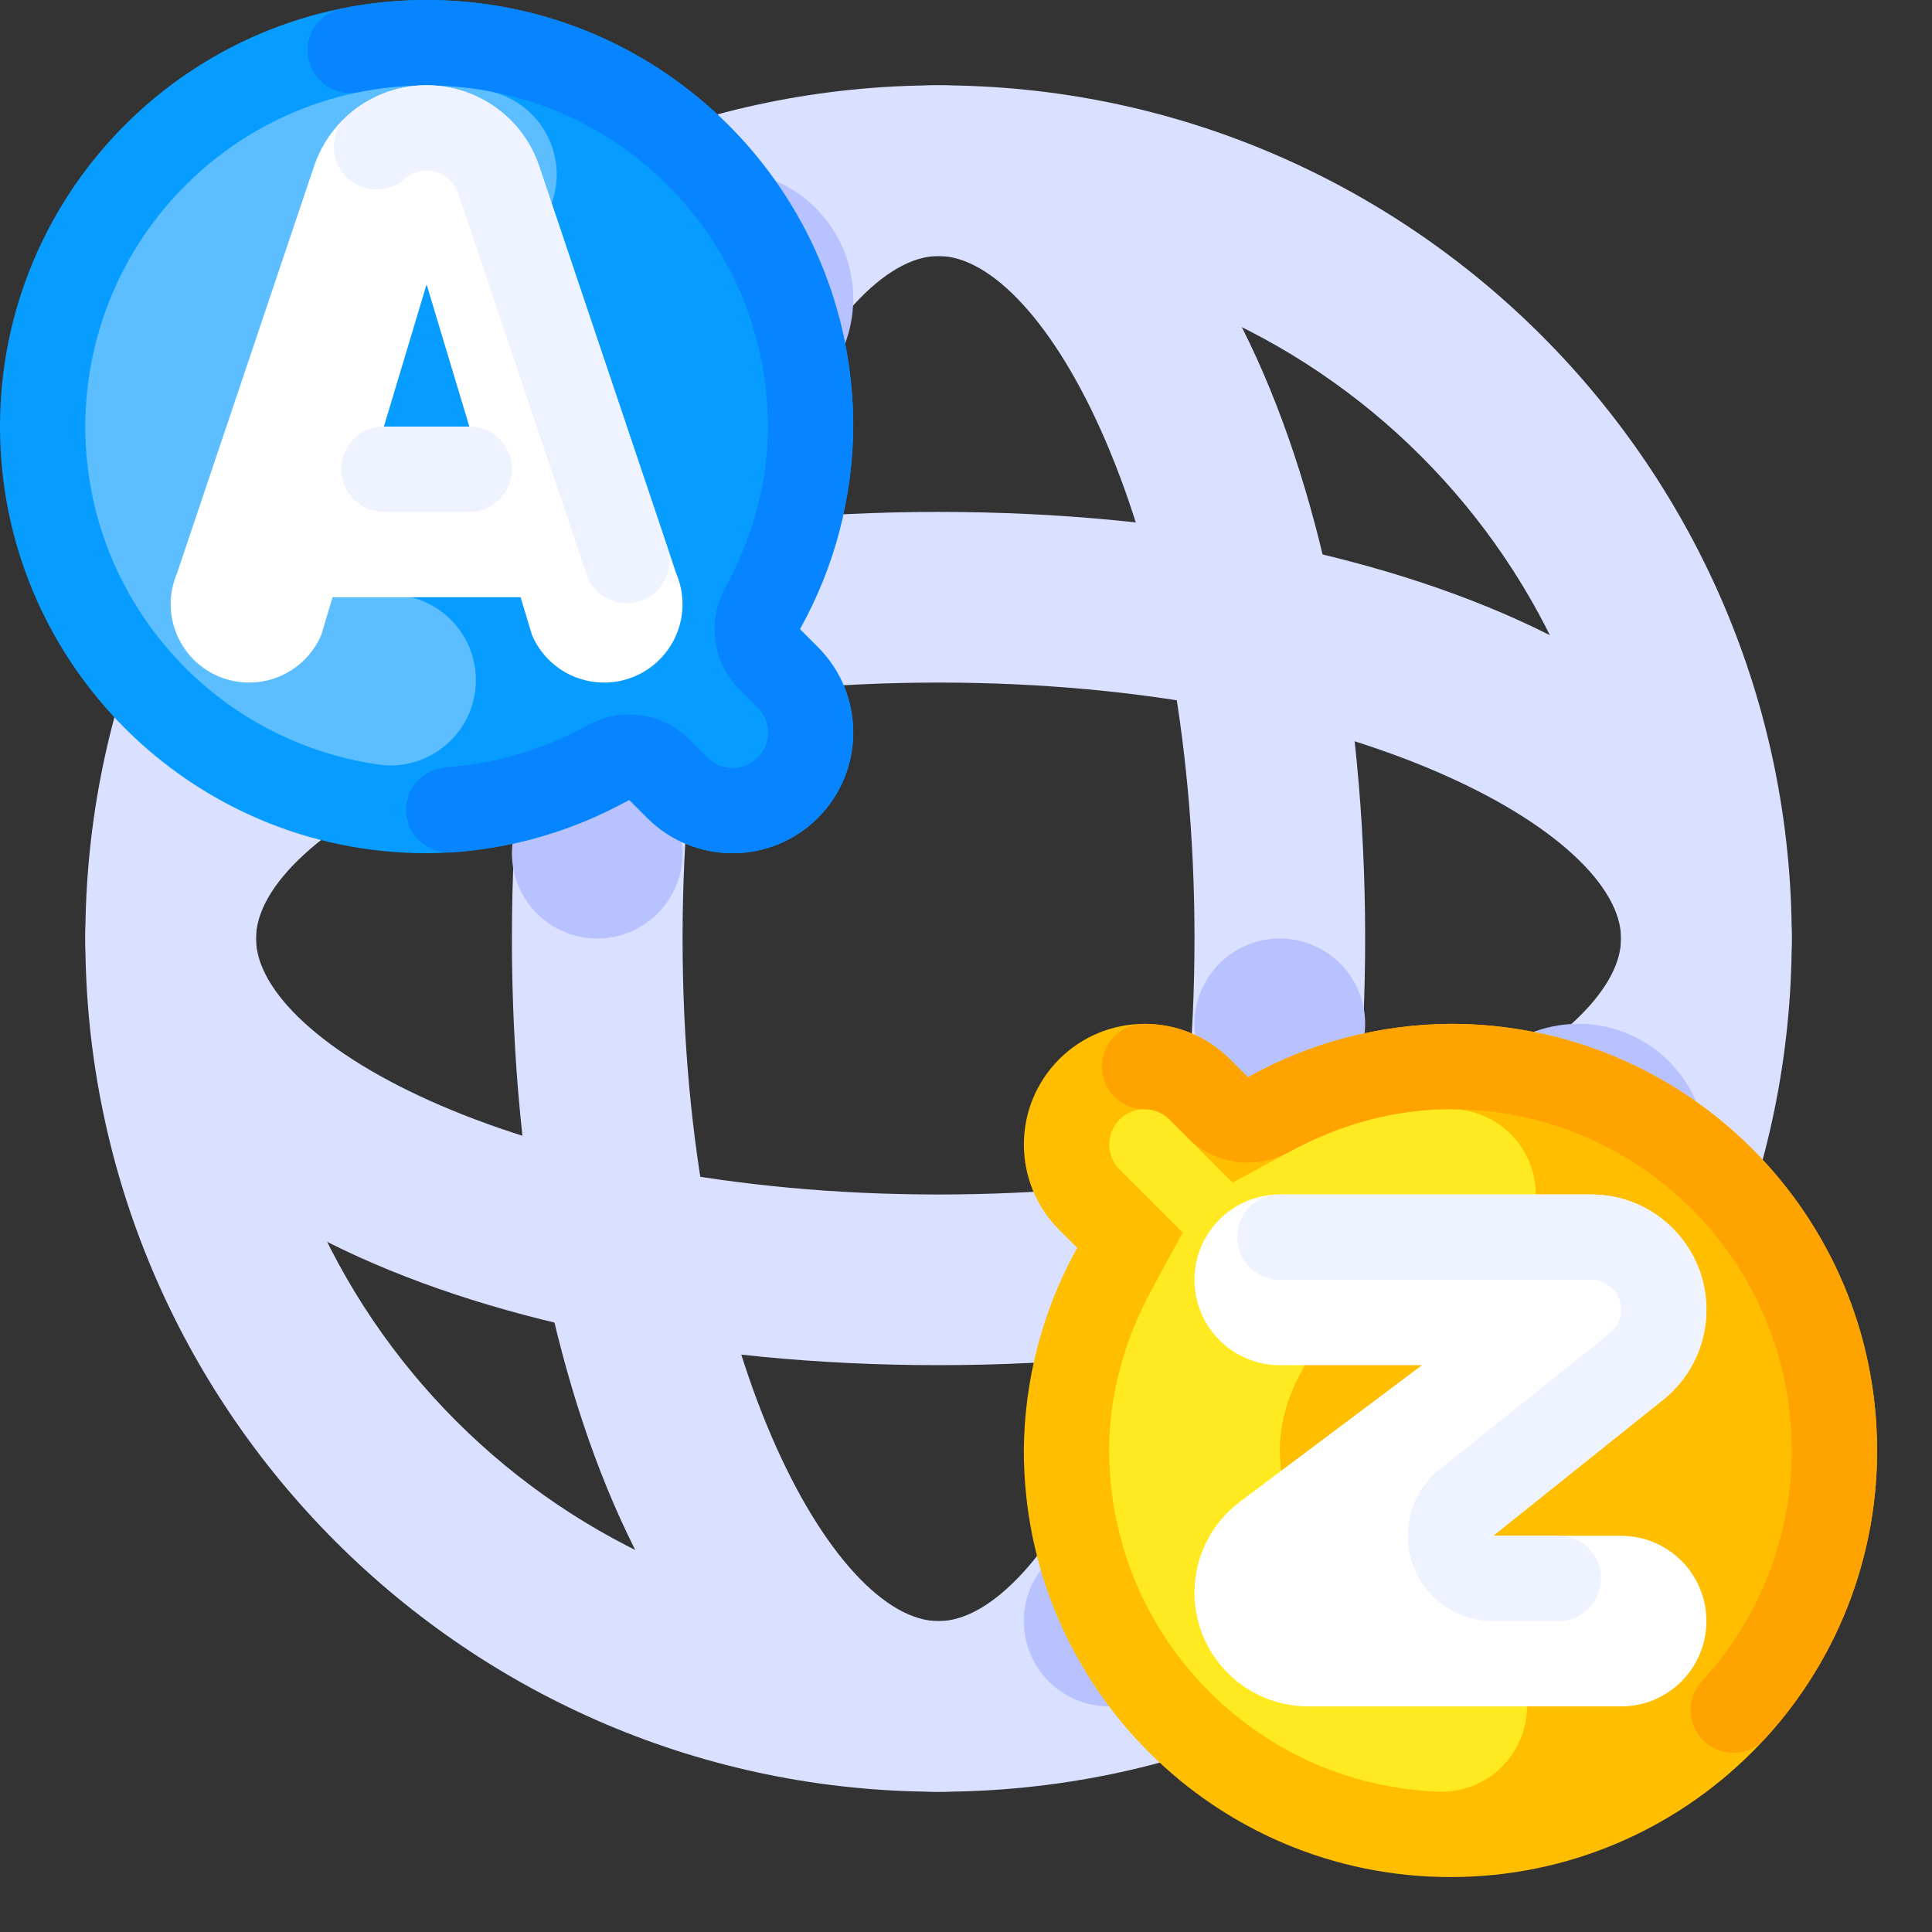 <svg width="30" height="30" viewBox="0 0 30 30" fill="none" xmlns="http://www.w3.org/2000/svg">
<rect x="0" y="0" width="30" height="30" fill="#333333" stroke="none"/>
<path d="M14.573 27.822C7.268 27.822 1.325 21.879 1.325 14.573C1.325 7.268 7.268 1.325 14.573 1.325C21.879 1.325 27.822 7.268 27.822 14.573C27.822 21.879 21.879 27.822 14.573 27.822ZM14.573 3.975C8.729 3.975 3.975 8.729 3.975 14.573C3.975 20.418 8.729 25.173 14.573 25.173C20.418 25.173 25.172 20.418 25.172 14.573C25.172 8.729 20.418 3.975 14.573 3.975Z" fill="#DAE0FF"/>
<path d="M14.573 27.822C10.797 27.822 7.949 22.127 7.949 14.573C7.949 7.02 10.797 1.325 14.573 1.325C18.35 1.325 21.198 7.02 21.198 14.573C21.198 22.127 18.35 27.822 14.573 27.822ZM14.573 3.975C12.953 3.975 10.599 8.104 10.599 14.573C10.599 21.043 12.953 25.173 14.573 25.173C16.194 25.173 18.548 21.043 18.548 14.573C18.548 8.104 16.194 3.975 14.573 3.975Z" fill="#DAE0FF"/>
<path d="M13.249 4.637C13.249 5.735 12.359 6.624 11.261 6.624C10.164 6.624 9.274 5.735 9.274 4.637C9.274 3.539 10.164 2.65 11.261 2.65C12.359 2.65 13.249 3.539 13.249 4.637Z" fill="#B8C2FF"/>
<path d="M10.599 13.249C10.599 13.98 10.006 14.573 9.274 14.573C8.542 14.573 7.949 13.98 7.949 13.249C7.949 12.517 8.542 11.924 9.274 11.924C10.006 11.924 10.599 12.517 10.599 13.249Z" fill="#B8C2FF"/>
<path d="M21.198 15.898C21.198 16.63 20.605 17.223 19.873 17.223C19.141 17.223 18.548 16.63 18.548 15.898C18.548 15.167 19.141 14.573 19.873 14.573C20.605 14.573 21.198 15.167 21.198 15.898Z" fill="#B8C2FF"/>
<path d="M18.548 25.172C18.548 25.904 17.955 26.497 17.223 26.497C16.492 26.497 15.898 25.904 15.898 25.172C15.898 24.441 16.492 23.848 17.223 23.848C17.955 23.848 18.548 24.441 18.548 25.172Z" fill="#B8C2FF"/>
<path d="M14.573 21.198C7.02 21.198 1.325 18.35 1.325 14.573C1.325 10.797 7.02 7.949 14.573 7.949C22.127 7.949 27.822 10.797 27.822 14.573C27.822 18.35 22.127 21.198 14.573 21.198ZM14.573 10.599C8.104 10.599 3.975 12.953 3.975 14.573C3.975 16.194 8.104 18.548 14.573 18.548C21.043 18.548 25.172 16.194 25.172 14.573C25.172 12.953 21.043 10.599 14.573 10.599Z" fill="#DAE0FF"/>
<path d="M26.497 17.886C26.497 18.983 25.608 19.873 24.51 19.873C23.412 19.873 22.523 18.983 22.523 17.886C22.523 16.788 23.412 15.898 24.51 15.898C25.608 15.898 26.497 16.788 26.497 17.886Z" fill="#B8C2FF"/>
<path d="M12.42 9.77C12.956 8.808 13.241 7.726 13.249 6.624C13.249 2.966 10.283 0 6.624 0C2.966 0 0 2.966 0 6.624C0 10.283 2.966 13.249 6.624 13.249C7.726 13.241 8.808 12.956 9.77 12.42L10.05 12.7C10.782 13.432 11.968 13.432 12.7 12.7C12.7 12.7 12.7 12.7 12.7 12.7C13.432 11.968 13.432 10.782 12.7 10.05L12.42 9.77Z" fill="#079CFF"/>
<path d="M6.624 1.325C3.699 1.328 1.328 3.699 1.325 6.624V6.656L1.325 6.663V6.679L1.325 6.686V6.687L1.325 6.694V6.703L1.326 6.71V6.718L1.326 6.725V6.726L1.326 6.733V6.734L1.326 6.741V6.742L1.326 6.749V6.75L1.326 6.757V6.757L1.327 6.764V6.765L1.327 6.772V6.773L1.327 6.78L1.327 6.781L1.327 6.787V6.789L1.328 6.795L1.328 6.796L1.328 6.803V6.804L1.328 6.81L1.328 6.812L1.328 6.818V6.82L1.329 6.826L1.329 6.827L1.329 6.834V6.835L1.329 6.842V6.843L1.33 6.85V6.85L1.33 6.857V6.858L1.33 6.865V6.866L1.331 6.873V6.874L1.331 6.881V6.882L1.331 6.889V6.889C1.332 6.894 1.332 6.899 1.332 6.903L1.332 6.905L1.333 6.911V6.912L1.333 6.919V6.92L1.333 6.927L1.334 6.928L1.334 6.935V6.935L1.334 6.942L1.334 6.943L1.335 6.95V6.951L1.335 6.958V6.959L1.336 6.966L1.336 6.966L1.336 6.973V6.974L1.337 6.981V6.981L1.337 6.988V6.989L1.338 6.996L1.338 6.997L1.338 7.004L1.338 7.005L1.339 7.011V7.013L1.339 7.019V7.02L1.34 7.027V7.027L1.34 7.035V7.035L1.341 7.042L1.341 7.043L1.342 7.05V7.051L1.342 7.058L1.342 7.059L1.343 7.066V7.066L1.343 7.073L1.344 7.074L1.344 7.08V7.081L1.345 7.088V7.089L1.346 7.096V7.097L1.346 7.104L1.346 7.105L1.347 7.111L1.347 7.112L1.348 7.118L1.348 7.12L1.348 7.126L1.348 7.127L1.349 7.134L1.349 7.135L1.35 7.142V7.143L1.351 7.149L1.351 7.15L1.351 7.157L1.352 7.165L1.352 7.165L1.353 7.172V7.173L1.354 7.18L1.354 7.181L1.354 7.187L1.355 7.188L1.355 7.195V7.196L1.356 7.203L1.356 7.203L1.357 7.21V7.211L1.358 7.218L1.358 7.219L1.358 7.225L1.359 7.226L1.359 7.233L1.36 7.234L1.36 7.241L1.36 7.242L1.361 7.248L1.361 7.249L1.362 7.255L1.362 7.257L1.363 7.263L1.363 7.264L1.364 7.271L1.364 7.272L1.365 7.278L1.365 7.28L1.366 7.286V7.287L1.367 7.294V7.294L1.368 7.301L1.368 7.302L1.369 7.309V7.31L1.37 7.316L1.37 7.317L1.371 7.324L1.371 7.325L1.372 7.332V7.332L1.373 7.339L1.373 7.339L1.374 7.346L1.374 7.347L1.375 7.354L1.375 7.355L1.376 7.361L1.376 7.363L1.377 7.369V7.37L1.378 7.377V7.377L1.379 7.384L1.379 7.385L1.38 7.391L1.38 7.392L1.381 7.399L1.381 7.4L1.382 7.406L1.383 7.408L1.384 7.414V7.415L1.385 7.422V7.422L1.386 7.429V7.43L1.387 7.437L1.387 7.438L1.388 7.444L1.389 7.452L1.389 7.453L1.39 7.459V7.46L1.392 7.467L1.392 7.467L1.393 7.474L1.393 7.475L1.394 7.481L1.394 7.483L1.395 7.489L1.395 7.49L1.397 7.497L1.397 7.498L1.398 7.504L1.398 7.505L1.399 7.511L1.399 7.512L1.4 7.519L1.4 7.52L1.401 7.526L1.402 7.528L1.403 7.534L1.403 7.535L1.404 7.543L1.406 7.549V7.55L1.407 7.556L1.407 7.557L1.408 7.564L1.408 7.565L1.409 7.571L1.41 7.572L1.411 7.579L1.411 7.58L1.412 7.587L1.413 7.594L1.414 7.594L1.415 7.601L1.415 7.602L1.416 7.608L1.416 7.609L1.418 7.616L1.418 7.617L1.419 7.623L1.419 7.624L1.421 7.631L1.421 7.632L1.422 7.638V7.639L1.423 7.645L1.424 7.646L1.425 7.653L1.425 7.654L1.426 7.66L1.427 7.662L1.428 7.668L1.428 7.669L1.429 7.675V7.676L1.431 7.683V7.683L1.432 7.69L1.432 7.691L1.434 7.697L1.434 7.698L1.435 7.705L1.436 7.706L1.437 7.712L1.437 7.713L1.438 7.72L1.439 7.72L1.44 7.726L1.44 7.727L1.441 7.734L1.442 7.735L1.443 7.741L1.443 7.742L1.445 7.749L1.445 7.75L1.446 7.756L1.447 7.757L1.448 7.764V7.764L1.449 7.771L1.45 7.772L1.451 7.778L1.451 7.779L1.453 7.785L1.453 7.787L1.454 7.793L1.455 7.794L1.456 7.8L1.458 7.807V7.808L1.459 7.815L1.46 7.815L1.461 7.822L1.461 7.823L1.463 7.829L1.463 7.831L1.465 7.837L1.465 7.838L1.466 7.844L1.467 7.845L1.468 7.851L1.468 7.852L1.47 7.858L1.47 7.859L1.471 7.865L1.472 7.867L1.473 7.873L1.474 7.874L1.475 7.88L1.475 7.882L1.477 7.889L1.479 7.895L1.479 7.896L1.48 7.902L1.481 7.903L1.482 7.909L1.482 7.91L1.484 7.917L1.484 7.918L1.486 7.924L1.486 7.925L1.488 7.932H1.488L1.489 7.938L1.49 7.939L1.491 7.946L1.492 7.947L1.493 7.953L1.494 7.954L1.495 7.96L1.496 7.961L1.497 7.968L1.497 7.969L1.499 7.975V7.975L1.501 7.983L1.503 7.989L1.503 7.99L1.505 7.996L1.505 7.998L1.507 8.003L1.507 8.005L1.509 8.011L1.509 8.012L1.511 8.018L1.511 8.019L1.512 8.025L1.513 8.026L1.514 8.032L1.515 8.034L1.516 8.039L1.517 8.041L1.518 8.047L1.519 8.048L1.521 8.054L1.521 8.055L1.522 8.061L1.523 8.062L1.524 8.068L1.525 8.069L1.526 8.075L1.527 8.077L1.529 8.083L1.529 8.084L1.531 8.09L1.533 8.097L1.533 8.098L1.535 8.104L1.535 8.105L1.537 8.112L1.539 8.118L1.539 8.12L1.541 8.125L1.541 8.127L1.543 8.133L1.544 8.134L1.545 8.14L1.546 8.141L1.547 8.147L1.548 8.148L1.55 8.154L1.55 8.155L1.552 8.161L1.552 8.162L1.554 8.169L1.554 8.169L1.556 8.176L1.556 8.177L1.558 8.183L1.558 8.183L1.561 8.19L1.561 8.191L1.563 8.197L1.563 8.198L1.565 8.204L1.565 8.205L1.567 8.211L1.567 8.212L1.57 8.219L1.572 8.226L1.572 8.226L1.574 8.232L1.574 8.233L1.576 8.239L1.577 8.241L1.579 8.247L1.579 8.248L1.581 8.254L1.581 8.255C1.582 8.259 1.584 8.264 1.585 8.268L1.586 8.268L1.588 8.275L1.588 8.275L1.59 8.281L1.59 8.283L1.592 8.288L1.593 8.29L1.595 8.296L1.595 8.297L1.597 8.303L1.598 8.304L1.6 8.31L1.602 8.316L1.602 8.318L1.604 8.323L1.605 8.325L1.607 8.331L1.607 8.332L1.609 8.338L1.61 8.339L1.612 8.345V8.345L1.614 8.352L1.614 8.352L1.616 8.358L1.617 8.36L1.619 8.366L1.619 8.367L1.621 8.373L1.622 8.374L1.624 8.38L1.624 8.381L1.626 8.387V8.387L1.629 8.393L1.629 8.395L1.631 8.401L1.632 8.402L1.634 8.407L1.634 8.409L1.636 8.415L1.637 8.416L1.639 8.422L1.639 8.423L1.641 8.429L1.642 8.429L1.644 8.435L1.644 8.436L1.646 8.442L1.647 8.443L1.649 8.45L1.649 8.45L1.651 8.457L1.652 8.457L1.654 8.464L1.654 8.464L1.657 8.47L1.657 8.471L1.659 8.477L1.659 8.478L1.662 8.484L1.662 8.485L1.664 8.491L1.665 8.492L1.667 8.498L1.667 8.499L1.67 8.505L1.67 8.506L1.672 8.511L1.672 8.513L1.675 8.518L1.675 8.52L1.677 8.525L1.68 8.532L1.681 8.534L1.683 8.54L1.683 8.54L1.686 8.546L1.686 8.547L1.688 8.553L1.688 8.554L1.691 8.561L1.694 8.567L1.694 8.568L1.696 8.574L1.697 8.575L1.699 8.581L1.699 8.582L1.702 8.588L1.702 8.588L1.704 8.594L1.705 8.595L1.707 8.601L1.708 8.602L1.71 8.608L1.71 8.609L1.713 8.615L1.716 8.622L1.716 8.623L1.718 8.628L1.719 8.629L1.721 8.635L1.721 8.636L1.724 8.642L1.724 8.643L1.727 8.649L1.727 8.65L1.73 8.656L1.73 8.657C1.732 8.661 1.733 8.665 1.735 8.67V8.67L1.738 8.676L1.738 8.677L1.741 8.683L1.741 8.684L1.744 8.69L1.744 8.691L1.747 8.697L1.747 8.697C1.749 8.702 1.751 8.706 1.753 8.71L1.753 8.711L1.755 8.717L1.756 8.718L1.758 8.724L1.759 8.725L1.761 8.731L1.762 8.731L1.764 8.737L1.765 8.738C1.767 8.742 1.768 8.746 1.77 8.751L1.771 8.751L1.773 8.757L1.774 8.758L1.776 8.764L1.777 8.765L1.779 8.771L1.78 8.772L1.782 8.778L1.782 8.778L1.785 8.785L1.785 8.785L1.788 8.791L1.789 8.792L1.791 8.798L1.792 8.799L1.794 8.805L1.795 8.805L1.797 8.811L1.798 8.812L1.8 8.818H1.801L1.803 8.825L1.804 8.825L1.806 8.831L1.807 8.832L1.809 8.838L1.81 8.839L1.812 8.845L1.813 8.846L1.816 8.851L1.816 8.852L1.819 8.858L1.822 8.865L1.822 8.865L1.825 8.871L1.825 8.872L1.828 8.878L1.829 8.879L1.831 8.884L1.832 8.885L1.835 8.891L1.835 8.892L1.838 8.898L1.838 8.898L1.841 8.904L1.841 8.905L1.844 8.911L1.844 8.912L1.847 8.918L1.847 8.918L1.851 8.924L1.851 8.925L1.854 8.931L1.857 8.938L1.857 8.938L1.86 8.944L1.86 8.945L1.863 8.95L1.864 8.952L1.866 8.957L1.867 8.958L1.87 8.964L1.87 8.965L1.873 8.971L1.873 8.971L1.876 8.977L1.877 8.977L1.88 8.984L1.883 8.99L1.883 8.991L1.886 8.997L1.887 8.998L1.889 9.003L1.89 9.004C1.892 9.008 1.894 9.012 1.896 9.016L1.899 9.023L1.9 9.023L1.903 9.029L1.903 9.03L1.906 9.037L1.91 9.043L1.91 9.043C1.912 9.047 1.914 9.051 1.916 9.055L1.916 9.056L1.919 9.062L1.92 9.062L1.923 9.068L1.923 9.069L1.926 9.075L1.927 9.076L1.93 9.082L1.93 9.082L1.933 9.088L1.933 9.088L1.937 9.094L1.937 9.095L1.94 9.101L1.94 9.102L1.943 9.107L1.944 9.108L1.947 9.114L1.947 9.115L1.954 9.127L1.957 9.133L1.957 9.134L1.961 9.14L1.961 9.14L1.964 9.146L1.965 9.147L1.968 9.153L1.968 9.153L1.971 9.159H1.971L1.975 9.165L1.975 9.166L1.978 9.172L1.979 9.172L1.982 9.178L1.982 9.179L1.985 9.184L1.986 9.185L1.989 9.191L1.989 9.192C1.991 9.196 1.994 9.2 1.996 9.204L1.996 9.204L1.999 9.21L2 9.211L2.003 9.216L2.003 9.217L2.007 9.223L2.007 9.224L2.011 9.229V9.23L2.014 9.236L2.014 9.236L2.018 9.242L2.018 9.242L2.021 9.248L2.021 9.249L2.025 9.254L2.025 9.255L2.029 9.261L2.029 9.262C2.032 9.268 2.036 9.274 2.039 9.28L2.04 9.28L2.043 9.286L2.043 9.287L2.047 9.293L2.047 9.293L2.05 9.299L2.051 9.299C2.053 9.303 2.055 9.307 2.058 9.311L2.058 9.312L2.061 9.318L2.062 9.318L2.065 9.324L2.066 9.325L2.069 9.33L2.07 9.331L2.073 9.337L2.073 9.337C2.076 9.341 2.078 9.345 2.08 9.349L2.081 9.35L2.084 9.355L2.088 9.361L2.088 9.362L2.092 9.368L2.092 9.369L2.096 9.374L2.096 9.375L2.099 9.381L2.103 9.386L2.103 9.387L2.107 9.393L2.107 9.393L2.111 9.399L2.111 9.4L2.114 9.405L2.115 9.406L2.118 9.411L2.119 9.412L2.122 9.418L2.126 9.424L2.126 9.424L2.13 9.43L2.13 9.43L2.134 9.436L2.134 9.437L2.138 9.442L2.138 9.443C2.142 9.449 2.146 9.455 2.149 9.461L2.15 9.461L2.153 9.467L2.154 9.467L2.157 9.473L2.158 9.474C2.163 9.482 2.168 9.49 2.173 9.498L2.173 9.498L2.177 9.504L2.177 9.504L2.181 9.51L2.181 9.511L2.185 9.516L2.185 9.517C2.188 9.521 2.19 9.524 2.193 9.528L2.193 9.529L2.197 9.534L2.197 9.535L2.201 9.54L2.201 9.541L2.205 9.547L2.205 9.547L2.209 9.553L2.217 9.565L2.217 9.565L2.221 9.571L2.221 9.571L2.225 9.577L2.225 9.577L2.229 9.583C2.233 9.589 2.238 9.595 2.242 9.601L2.242 9.601L2.246 9.607L2.246 9.607L2.25 9.613V9.613C2.257 9.623 2.264 9.633 2.271 9.643L2.271 9.643L2.275 9.649L2.275 9.649L2.279 9.655L2.279 9.655L2.287 9.667V9.667L2.291 9.673L2.292 9.673L2.296 9.679L2.296 9.679C2.301 9.687 2.307 9.695 2.312 9.702L2.313 9.703L2.317 9.708L2.317 9.709L2.321 9.714L2.321 9.715C2.327 9.722 2.332 9.73 2.338 9.738L2.338 9.738L2.342 9.744L2.342 9.744L2.346 9.75L2.347 9.75L2.351 9.756L2.351 9.756C2.355 9.762 2.36 9.767 2.364 9.773L2.364 9.773L2.368 9.779L2.368 9.779L2.373 9.785L2.373 9.785C2.378 9.793 2.384 9.8 2.39 9.808L2.39 9.808L2.394 9.814L2.394 9.814L2.399 9.82L2.399 9.82C2.405 9.828 2.41 9.835 2.416 9.843V9.843L2.421 9.849L2.425 9.855C2.431 9.862 2.437 9.87 2.443 9.877L2.443 9.878L2.448 9.883L2.452 9.889V9.889C2.457 9.895 2.461 9.9 2.466 9.906L2.47 9.911L2.47 9.912L2.475 9.917C2.479 9.923 2.484 9.929 2.488 9.934V9.934L2.493 9.94L2.493 9.94L2.497 9.946L2.497 9.946L2.502 9.951H2.502C2.508 9.959 2.514 9.966 2.52 9.974L2.525 9.98L2.525 9.98C2.534 9.991 2.543 10.002 2.553 10.013H2.553C2.559 10.021 2.565 10.028 2.571 10.035V10.036L2.576 10.041H2.576L2.581 10.046L2.581 10.047C2.587 10.054 2.593 10.061 2.6 10.069V10.069L2.604 10.074H2.604C2.612 10.084 2.62 10.092 2.628 10.102V10.102L2.633 10.107L2.633 10.107L2.637 10.113L2.638 10.113C2.644 10.12 2.651 10.127 2.657 10.134V10.135C3.49 11.078 4.632 11.694 5.878 11.872C6.603 11.974 7.273 11.47 7.376 10.746C7.478 10.021 6.974 9.351 6.249 9.248C4.801 9.041 3.794 7.699 4.001 6.25C4.188 4.945 5.305 3.975 6.624 3.975C6.78 3.975 6.935 3.988 7.089 4.015C7.809 4.143 8.497 3.662 8.624 2.941C8.751 2.221 8.271 1.534 7.551 1.406C7.506 1.398 7.461 1.391 7.417 1.384H7.416C7.412 1.384 7.407 1.383 7.402 1.382H7.402L7.396 1.381H7.395L7.388 1.38L7.387 1.38L7.382 1.379L7.38 1.379L7.375 1.378L7.373 1.378L7.367 1.377L7.365 1.377L7.36 1.376L7.358 1.376L7.354 1.375L7.351 1.375L7.347 1.374L7.344 1.374L7.339 1.373L7.336 1.373L7.333 1.372L7.328 1.372L7.326 1.371L7.321 1.371L7.318 1.371L7.315 1.37L7.313 1.37L7.307 1.369L7.305 1.369L7.3 1.368L7.297 1.368L7.29 1.367H7.29L7.286 1.366L7.278 1.365L7.277 1.365L7.269 1.364H7.269C7.262 1.363 7.255 1.363 7.249 1.362H7.248C7.16 1.351 7.071 1.343 6.981 1.337H6.981C6.974 1.337 6.967 1.336 6.96 1.336H6.96L6.952 1.335H6.951L6.943 1.335H6.943C6.939 1.335 6.935 1.334 6.931 1.334L6.929 1.334L6.922 1.334H6.921L6.914 1.333L6.913 1.333L6.909 1.333H6.908L6.901 1.333L6.899 1.332L6.894 1.332L6.891 1.332L6.888 1.332L6.883 1.332L6.88 1.331L6.877 1.331L6.872 1.331L6.87 1.331L6.865 1.331L6.862 1.331L6.858 1.33L6.854 1.33L6.851 1.33H6.848L6.843 1.33L6.84 1.33L6.836 1.329L6.832 1.329H6.829L6.824 1.329L6.821 1.329L6.818 1.329H6.814L6.81 1.329L6.807 1.328L6.803 1.328H6.8L6.795 1.328L6.792 1.328H6.788L6.785 1.328L6.78 1.328H6.778L6.773 1.327H6.77L6.765 1.327H6.763L6.758 1.327H6.757L6.751 1.327H6.749L6.743 1.327H6.741L6.736 1.326H6.734L6.729 1.326H6.727L6.721 1.326H6.712L6.706 1.326H6.698L6.691 1.326H6.676L6.669 1.326H6.631L6.624 1.325Z" fill="#5CBEFF"/>
<path d="M6.624 0H6.563L6.56 0H6.542L6.539 0H6.532L6.529 0.001H6.521L6.518 0.001H6.511L6.507 0.001H6.5L6.497 0.001H6.489L6.486 0.001H6.479L6.476 0.001H6.474L6.47 0.002H6.468L6.465 0.002H6.46L6.458 0.002H6.452L6.449 0.002H6.447L6.444 0.002H6.439L6.436 0.003H6.431L6.428 0.003H6.426L6.423 0.003H6.42L6.417 0.003H6.412L6.41 0.003H6.405L6.401 0.004L6.4 0.004H6.396L6.394 0.004H6.391L6.389 0.004L6.385 0.004H6.384L6.38 0.004L6.378 0.005H6.375L6.373 0.005H6.369L6.368 0.005L6.364 0.005H6.362L6.359 0.005H6.357L6.353 0.005L6.352 0.006H6.348L6.347 0.006L6.343 0.006H6.341L6.338 0.006H6.336L6.332 0.006L6.331 0.007L6.327 0.007H6.326L6.322 0.007H6.32L6.316 0.007H6.315L6.31 0.007H6.31L6.306 0.008H6.304L6.294 0.008H6.294L6.284 0.009H6.283C6.262 0.01 6.241 0.011 6.22 0.012H6.22C6.213 0.013 6.206 0.013 6.199 0.014H6.198L6.194 0.014L6.193 0.014L6.189 0.014L6.188 0.014L6.183 0.014H6.183L6.178 0.015H6.177L6.173 0.015H6.172L6.168 0.016H6.167L6.163 0.016H6.161L6.158 0.016H6.156L6.152 0.017H6.151L6.147 0.017L6.146 0.017L6.142 0.017L6.141 0.018L6.137 0.018L6.135 0.018L6.131 0.018L6.13 0.018L6.126 0.018L6.125 0.019L6.121 0.019L6.119 0.019L6.116 0.019L6.114 0.019L6.111 0.02L6.109 0.02L6.105 0.02L6.103 0.02L6.1 0.021L6.098 0.021L6.095 0.021L6.093 0.021L6.09 0.021L6.088 0.022L6.084 0.022L6.082 0.022L6.079 0.022H6.077L6.074 0.023L6.072 0.023L6.069 0.023L6.067 0.023L6.063 0.024L6.062 0.024L6.058 0.024H6.057L6.053 0.024L6.051 0.025L6.048 0.025L6.046 0.025L6.042 0.025L6.041 0.025L6.037 0.026L6.035 0.026L6.033 0.026L6.03 0.026L6.027 0.027L6.025 0.027L6.022 0.027L6.02 0.027L6.017 0.028L6.015 0.028L6.012 0.028L6.009 0.028L6.007 0.028L6.004 0.029L6.001 0.029L5.999 0.029L5.996 0.03L5.994 0.03L5.991 0.03L5.988 0.03L5.986 0.03L5.983 0.031L5.981 0.031L5.978 0.031L5.976 0.031L5.973 0.032L5.971 0.032L5.968 0.032L5.962 0.033L5.96 0.033L5.957 0.033L5.955 0.033L5.952 0.034L5.951 0.034L5.942 0.035H5.941L5.937 0.035H5.936C5.888 0.04 5.841 0.046 5.793 0.052C5.629 0.072 5.468 0.099 5.308 0.131C4.95 0.203 4.717 0.552 4.789 0.911C4.861 1.269 5.21 1.502 5.569 1.43C5.57 1.43 5.57 1.43 5.57 1.43C5.917 1.36 6.271 1.325 6.625 1.325C9.55 1.328 11.921 3.699 11.924 6.624C11.924 7.478 11.7 8.323 11.257 9.137C10.976 9.653 11.068 10.292 11.483 10.707L11.763 10.987C11.978 11.201 11.979 11.548 11.765 11.763C11.551 11.978 11.204 11.979 10.989 11.765C10.989 11.764 10.988 11.764 10.987 11.763L10.707 11.483C10.292 11.068 9.653 10.975 9.137 11.256C8.458 11.635 7.703 11.86 6.927 11.914C6.562 11.937 6.284 12.252 6.307 12.617C6.328 12.966 6.618 13.238 6.967 13.238C6.981 13.238 6.995 13.238 7.009 13.237C7.918 13.175 8.805 12.925 9.613 12.503L9.613 12.503L9.623 12.498V12.498C9.633 12.493 9.643 12.488 9.653 12.483L9.653 12.483L9.658 12.48L9.658 12.48L9.662 12.478L9.663 12.477L9.668 12.475C9.676 12.471 9.684 12.466 9.692 12.462L9.692 12.462L9.696 12.46L9.697 12.459L9.701 12.457L9.703 12.456L9.708 12.454L9.711 12.452L9.713 12.451L9.718 12.448L9.722 12.446L9.722 12.446L9.73 12.442L9.732 12.441L9.735 12.439L9.737 12.438L9.74 12.437L9.742 12.435L9.745 12.434L9.747 12.432L9.755 12.428L9.758 12.427L9.76 12.425L9.763 12.424L9.765 12.422L9.771 12.42L10.05 12.7C10.782 13.431 11.969 13.431 12.7 12.7C13.432 11.968 13.432 10.781 12.7 10.05L12.42 9.77C12.957 8.808 13.242 7.726 13.249 6.624C13.249 2.966 10.283 0 6.624 0Z" fill="#0784FF"/>
<path d="M22.523 15.898C21.421 15.906 20.339 16.191 19.377 16.727L19.097 16.447C18.365 15.716 17.179 15.716 16.447 16.447C15.716 17.179 15.716 18.365 16.447 19.097L16.727 19.377C16.191 20.339 15.906 21.421 15.898 22.523C15.898 26.181 18.864 29.147 22.523 29.147C26.181 29.147 29.147 26.181 29.147 22.523C29.147 18.864 26.181 15.898 22.523 15.898Z" fill="#FFBE00"/>
<path d="M22.43 25.171C21.008 25.11 19.884 23.946 19.873 22.523C19.873 22.111 19.986 21.704 20.218 21.277L20.591 20.591L21.277 20.218C21.704 19.986 22.111 19.873 22.523 19.873C23.255 19.873 23.848 19.279 23.847 18.548C23.847 17.816 23.254 17.224 22.523 17.223C21.669 17.223 20.824 17.448 20.01 17.891L19.14 18.364L18.16 17.384C17.945 17.17 17.598 17.17 17.384 17.384C17.17 17.599 17.17 17.945 17.384 18.16L17.384 18.16L18.364 19.14L17.891 20.01C17.448 20.824 17.223 21.669 17.223 22.523V22.54C17.223 22.542 17.223 22.545 17.223 22.547V22.556C17.224 22.559 17.224 22.562 17.224 22.564V22.565C17.224 22.567 17.224 22.57 17.224 22.572V22.573C17.224 22.576 17.224 22.578 17.224 22.581V22.582C17.224 22.584 17.224 22.587 17.224 22.589V22.59C17.224 22.593 17.224 22.595 17.224 22.598V22.598C17.224 22.601 17.224 22.603 17.224 22.606V22.607C17.224 22.609 17.224 22.612 17.224 22.614V22.615C17.224 22.618 17.224 22.62 17.224 22.622L17.224 22.624C17.224 22.626 17.224 22.628 17.224 22.631L17.225 22.632C17.225 22.634 17.225 22.637 17.225 22.639V22.64C17.225 22.643 17.225 22.645 17.225 22.648V22.649C17.225 22.651 17.225 22.653 17.225 22.656L17.225 22.657C17.225 22.66 17.225 22.662 17.225 22.664V22.665L17.226 22.673V22.674L17.226 22.681V22.682L17.226 22.689V22.69L17.226 22.698V22.698L17.227 22.706V22.707L17.227 22.715V22.715L17.227 22.723V22.723C17.227 22.726 17.227 22.729 17.227 22.731V22.732C17.228 22.734 17.228 22.736 17.228 22.739V22.74C17.228 22.742 17.228 22.745 17.228 22.747V22.748L17.229 22.755V22.756C17.229 22.759 17.229 22.762 17.229 22.764V22.765C17.229 22.767 17.229 22.77 17.229 22.772V22.773C17.229 22.776 17.23 22.778 17.23 22.78V22.781C17.23 22.784 17.23 22.786 17.23 22.789V22.79C17.23 22.792 17.23 22.795 17.23 22.797V22.798C17.231 22.8 17.231 22.803 17.231 22.805V22.806C17.231 22.809 17.231 22.811 17.231 22.814C17.231 22.814 17.231 22.814 17.231 22.815C17.232 22.817 17.232 22.819 17.232 22.822V22.823C17.232 22.826 17.232 22.828 17.232 22.83L17.232 22.831C17.233 22.834 17.233 22.836 17.233 22.838L17.233 22.84C17.233 22.842 17.233 22.844 17.233 22.847L17.233 22.848C17.234 22.851 17.234 22.853 17.234 22.855V22.856L17.234 22.863L17.235 22.864C17.235 22.867 17.235 22.869 17.235 22.872L17.235 22.873L17.235 22.88L17.235 22.881L17.236 22.888V22.889L17.237 22.897L17.237 22.897C17.237 22.9 17.237 22.902 17.237 22.905V22.905C17.238 22.908 17.238 22.911 17.238 22.913V22.913C17.238 22.916 17.238 22.919 17.238 22.921L17.238 22.922C17.239 22.924 17.239 22.927 17.239 22.93C17.239 22.932 17.24 22.935 17.24 22.938V22.938C17.24 22.941 17.24 22.943 17.241 22.946V22.946C17.241 22.949 17.241 22.951 17.241 22.954L17.241 22.955C17.241 22.957 17.241 22.96 17.242 22.962V22.963C17.242 22.965 17.242 22.968 17.242 22.97V22.971C17.243 22.974 17.243 22.976 17.243 22.978V22.979C17.244 22.982 17.244 22.984 17.244 22.986V22.988C17.244 22.99 17.244 22.992 17.244 22.995L17.245 22.996C17.245 22.998 17.245 23 17.245 23.003L17.245 23.004C17.246 23.007 17.246 23.009 17.246 23.011L17.246 23.012C17.246 23.015 17.247 23.017 17.247 23.019L17.247 23.02C17.247 23.023 17.247 23.025 17.247 23.028V23.029L17.248 23.036V23.037C17.249 23.039 17.249 23.042 17.249 23.044L17.249 23.045C17.25 23.047 17.25 23.05 17.25 23.052L17.25 23.053L17.251 23.06L17.251 23.061C17.251 23.064 17.251 23.066 17.252 23.069V23.069C17.252 23.072 17.252 23.074 17.253 23.077V23.077C17.253 23.08 17.253 23.082 17.253 23.085V23.086C17.254 23.088 17.254 23.09 17.254 23.093V23.094C17.255 23.096 17.255 23.099 17.255 23.101V23.102C17.256 23.104 17.256 23.107 17.256 23.109L17.256 23.11C17.256 23.112 17.257 23.115 17.257 23.117L17.257 23.118C17.257 23.12 17.258 23.123 17.258 23.126L17.258 23.126C17.258 23.128 17.259 23.131 17.259 23.134V23.134C17.259 23.137 17.26 23.139 17.26 23.142L17.26 23.142C17.26 23.145 17.261 23.147 17.261 23.15V23.151C17.261 23.153 17.262 23.155 17.262 23.158L17.262 23.159C17.262 23.161 17.262 23.164 17.263 23.166L17.263 23.167C17.263 23.169 17.264 23.172 17.264 23.174L17.264 23.175C17.264 23.177 17.265 23.18 17.265 23.182L17.265 23.183C17.265 23.186 17.266 23.188 17.266 23.19L17.266 23.191C17.266 23.194 17.267 23.196 17.267 23.198L17.267 23.2C17.267 23.202 17.268 23.204 17.268 23.207L17.268 23.208C17.268 23.21 17.269 23.212 17.269 23.215L17.269 23.216L17.27 23.223L17.27 23.224L17.271 23.231L17.271 23.232C17.272 23.234 17.272 23.237 17.272 23.239L17.273 23.24L17.273 23.247L17.274 23.248L17.275 23.255L17.275 23.256C17.275 23.259 17.276 23.261 17.276 23.264L17.276 23.264C17.276 23.267 17.276 23.269 17.277 23.272V23.272L17.278 23.28L17.278 23.28C17.279 23.283 17.279 23.285 17.279 23.288L17.279 23.288C17.28 23.291 17.28 23.293 17.28 23.296V23.296C17.281 23.299 17.281 23.301 17.282 23.304L17.282 23.305C17.282 23.307 17.282 23.309 17.283 23.312L17.283 23.312C17.283 23.315 17.284 23.317 17.284 23.32L17.284 23.32C17.285 23.323 17.285 23.325 17.285 23.328L17.285 23.328C17.286 23.331 17.286 23.333 17.286 23.336L17.287 23.336L17.288 23.344L17.288 23.345C17.288 23.347 17.289 23.349 17.289 23.352L17.289 23.353C17.289 23.355 17.29 23.357 17.29 23.36L17.291 23.361C17.291 23.363 17.291 23.365 17.291 23.368L17.292 23.369C17.292 23.371 17.292 23.373 17.293 23.376L17.293 23.377C17.293 23.379 17.294 23.381 17.294 23.384L17.294 23.385C17.295 23.387 17.295 23.39 17.296 23.392L17.296 23.393C17.296 23.395 17.296 23.397 17.297 23.4L17.297 23.401L17.298 23.408L17.298 23.409L17.299 23.416L17.3 23.417C17.3 23.419 17.3 23.422 17.301 23.424L17.301 23.425C17.302 23.427 17.302 23.43 17.302 23.432L17.302 23.433C17.303 23.435 17.303 23.438 17.304 23.44L17.304 23.441C17.304 23.443 17.305 23.446 17.305 23.448L17.305 23.449C17.305 23.451 17.306 23.454 17.306 23.456L17.307 23.457C17.307 23.46 17.308 23.462 17.308 23.464V23.465C17.308 23.467 17.309 23.47 17.309 23.472L17.31 23.473C17.31 23.475 17.311 23.478 17.311 23.48L17.311 23.481C17.311 23.483 17.312 23.486 17.312 23.488L17.312 23.489C17.313 23.491 17.313 23.494 17.314 23.496L17.315 23.504V23.504C17.316 23.507 17.316 23.509 17.317 23.512L17.317 23.512C17.317 23.515 17.318 23.517 17.318 23.519L17.318 23.52C17.319 23.523 17.319 23.525 17.32 23.527L17.32 23.528C17.32 23.53 17.321 23.533 17.321 23.535L17.321 23.536C17.322 23.539 17.322 23.541 17.323 23.543L17.323 23.544C17.323 23.546 17.324 23.549 17.324 23.551L17.325 23.552C17.325 23.555 17.326 23.557 17.326 23.559L17.326 23.56C17.327 23.562 17.327 23.565 17.328 23.567L17.328 23.569C17.328 23.57 17.329 23.573 17.329 23.575L17.329 23.576C17.33 23.579 17.33 23.581 17.331 23.583L17.331 23.584C17.331 23.587 17.332 23.589 17.332 23.591L17.333 23.592C17.333 23.594 17.334 23.596 17.334 23.599L17.334 23.6C17.335 23.602 17.335 23.604 17.336 23.607L17.336 23.608C17.336 23.61 17.337 23.612 17.337 23.615L17.337 23.616C17.338 23.618 17.338 23.62 17.339 23.623L17.339 23.624C17.34 23.626 17.34 23.628 17.34 23.631L17.341 23.632C17.341 23.634 17.342 23.636 17.342 23.639L17.343 23.64L17.344 23.646L17.344 23.647C17.345 23.65 17.345 23.652 17.346 23.654L17.346 23.655C17.346 23.657 17.347 23.66 17.347 23.662L17.348 23.663L17.349 23.67V23.671C17.35 23.673 17.35 23.676 17.351 23.678L17.351 23.679C17.352 23.681 17.352 23.684 17.353 23.686C17.353 23.689 17.354 23.691 17.355 23.694L17.355 23.694L17.356 23.702L17.357 23.702L17.358 23.709V23.71L17.36 23.717L17.36 23.718L17.362 23.725L17.362 23.726C17.363 23.728 17.363 23.73 17.364 23.733L17.364 23.734C17.364 23.736 17.365 23.738 17.366 23.74L17.366 23.741C17.366 23.744 17.367 23.746 17.367 23.748L17.368 23.749C17.368 23.752 17.369 23.754 17.369 23.756L17.369 23.757C17.37 23.759 17.371 23.762 17.371 23.764L17.371 23.765C17.372 23.767 17.372 23.769 17.373 23.772L17.373 23.773C17.374 23.775 17.374 23.777 17.375 23.78L17.375 23.78C17.376 23.783 17.376 23.785 17.377 23.787L17.377 23.789L17.379 23.795L17.379 23.796C17.38 23.799 17.38 23.801 17.381 23.803L17.381 23.804C17.382 23.806 17.382 23.809 17.383 23.811L17.383 23.812C17.384 23.814 17.384 23.816 17.385 23.819L17.385 23.82C17.385 23.822 17.386 23.824 17.387 23.826L17.387 23.828L17.389 23.834L17.389 23.835L17.391 23.842L17.391 23.843C17.391 23.845 17.392 23.848 17.392 23.85L17.393 23.851C17.393 23.853 17.394 23.855 17.395 23.858L17.395 23.858C17.395 23.861 17.396 23.863 17.397 23.866L17.397 23.866C17.398 23.869 17.398 23.871 17.399 23.873V23.873C17.399 23.876 17.4 23.878 17.401 23.881L17.401 23.881L17.403 23.888L17.403 23.889C17.404 23.892 17.404 23.894 17.405 23.896L17.405 23.897C17.406 23.899 17.406 23.902 17.407 23.904L17.407 23.905C17.408 23.907 17.408 23.909 17.409 23.912L17.409 23.912C17.41 23.915 17.41 23.917 17.411 23.919L17.411 23.92L17.413 23.927C17.413 23.927 17.413 23.928 17.413 23.928C17.414 23.93 17.415 23.932 17.415 23.934L17.416 23.936C17.416 23.938 17.417 23.94 17.417 23.942L17.418 23.944C17.418 23.946 17.419 23.948 17.42 23.95L17.42 23.951C17.421 23.954 17.421 23.955 17.422 23.958L17.422 23.959C17.423 23.961 17.423 23.963 17.424 23.965L17.424 23.967C17.425 23.969 17.425 23.971 17.426 23.973L17.427 23.974C17.427 23.977 17.428 23.979 17.428 23.981L17.429 23.982C17.429 23.984 17.43 23.986 17.43 23.989L17.431 23.99C17.431 23.992 17.432 23.994 17.433 23.996L17.433 23.998C17.434 24 17.434 24.002 17.435 24.004L17.435 24.005C17.436 24.008 17.436 24.01 17.437 24.012L17.437 24.013C17.438 24.015 17.439 24.017 17.439 24.019L17.44 24.021C17.44 24.023 17.441 24.025 17.442 24.027L17.442 24.028L17.444 24.035L17.444 24.036C17.445 24.038 17.446 24.04 17.446 24.043L17.446 24.043C17.447 24.046 17.448 24.048 17.449 24.05L17.449 24.051C17.449 24.053 17.45 24.055 17.451 24.058L17.451 24.058C17.452 24.061 17.453 24.063 17.453 24.065L17.453 24.066C17.454 24.068 17.455 24.071 17.456 24.073L17.456 24.074C17.456 24.076 17.457 24.078 17.458 24.08L17.458 24.081C17.459 24.084 17.459 24.086 17.46 24.088L17.46 24.089C17.461 24.091 17.462 24.093 17.462 24.096L17.463 24.097C17.463 24.099 17.464 24.101 17.465 24.103L17.465 24.104C17.466 24.107 17.467 24.109 17.467 24.111L17.468 24.112C17.468 24.114 17.469 24.116 17.47 24.118L17.47 24.12C17.471 24.122 17.471 24.124 17.472 24.126L17.472 24.127C17.473 24.13 17.474 24.131 17.474 24.134L17.475 24.135L17.477 24.141L17.477 24.142C17.478 24.145 17.479 24.147 17.479 24.149L17.48 24.15C17.48 24.152 17.481 24.154 17.482 24.156L17.482 24.158C17.483 24.16 17.484 24.162 17.484 24.164L17.485 24.165C17.485 24.167 17.486 24.169 17.487 24.172L17.487 24.173L17.489 24.179L17.49 24.18C17.49 24.183 17.491 24.185 17.492 24.187L17.492 24.188C17.493 24.19 17.494 24.192 17.494 24.195L17.494 24.195C17.495 24.198 17.496 24.2 17.497 24.202L17.497 24.203L17.499 24.21L17.5 24.21L17.502 24.217L17.502 24.218L17.504 24.225L17.505 24.225C17.505 24.228 17.506 24.23 17.507 24.232L17.507 24.233C17.508 24.235 17.509 24.238 17.51 24.24L17.51 24.24L17.512 24.247L17.512 24.248L17.515 24.255C17.516 24.258 17.517 24.26 17.517 24.262L17.517 24.263C17.518 24.265 17.519 24.267 17.52 24.269L17.52 24.27C17.521 24.273 17.522 24.275 17.523 24.277L17.523 24.278C17.523 24.28 17.524 24.282 17.525 24.285L17.526 24.285C17.526 24.288 17.527 24.29 17.528 24.292L17.528 24.293C17.529 24.295 17.53 24.297 17.53 24.299L17.531 24.3L17.533 24.307L17.534 24.308C17.534 24.31 17.535 24.312 17.536 24.314L17.536 24.316C17.537 24.318 17.538 24.32 17.538 24.322L17.539 24.323C17.54 24.325 17.541 24.327 17.541 24.329L17.542 24.33C17.542 24.332 17.543 24.335 17.544 24.337L17.544 24.338C17.545 24.34 17.546 24.342 17.547 24.345L17.547 24.345C17.548 24.347 17.549 24.35 17.549 24.352L17.55 24.353L17.552 24.359L17.552 24.36L17.555 24.367L17.555 24.368C17.556 24.37 17.557 24.372 17.558 24.374L17.558 24.375C17.559 24.377 17.56 24.38 17.561 24.382L17.561 24.383C17.562 24.385 17.563 24.387 17.564 24.389L17.564 24.39C17.564 24.392 17.565 24.394 17.566 24.397L17.567 24.397C17.567 24.399 17.568 24.402 17.569 24.404L17.569 24.404C17.57 24.407 17.571 24.409 17.572 24.411L17.572 24.412C17.573 24.414 17.574 24.416 17.575 24.419L17.575 24.419C17.576 24.421 17.577 24.423 17.577 24.426L17.578 24.427C17.578 24.429 17.579 24.431 17.58 24.433L17.581 24.434C17.581 24.436 17.582 24.438 17.583 24.441L17.584 24.441C17.584 24.444 17.585 24.446 17.586 24.448L17.586 24.449C17.587 24.451 17.588 24.453 17.589 24.455L17.589 24.456C17.59 24.458 17.591 24.461 17.592 24.463L17.592 24.464C17.593 24.466 17.594 24.468 17.595 24.47L17.595 24.471C17.596 24.473 17.597 24.475 17.597 24.477L17.598 24.478C17.599 24.48 17.599 24.482 17.6 24.485L17.601 24.486C17.602 24.488 17.603 24.49 17.603 24.492L17.604 24.493C17.605 24.495 17.605 24.497 17.606 24.499L17.607 24.501C17.608 24.503 17.608 24.505 17.609 24.507L17.61 24.508C17.61 24.51 17.611 24.512 17.612 24.514L17.613 24.515C17.614 24.517 17.614 24.519 17.615 24.521L17.616 24.523L17.618 24.529L17.619 24.53C17.619 24.532 17.62 24.534 17.621 24.536L17.622 24.537C17.622 24.54 17.623 24.541 17.624 24.543L17.625 24.545L17.627 24.551L17.628 24.552C17.628 24.554 17.629 24.556 17.63 24.558L17.631 24.559C17.631 24.561 17.632 24.564 17.634 24.566L17.634 24.566C17.635 24.569 17.635 24.571 17.637 24.573L17.637 24.573C17.64 24.581 17.643 24.588 17.646 24.595L17.646 24.595C17.647 24.597 17.648 24.6 17.649 24.602L17.649 24.602L17.652 24.609V24.61C17.653 24.612 17.654 24.614 17.655 24.616L17.655 24.617C17.656 24.619 17.657 24.621 17.658 24.624L17.658 24.624C17.659 24.626 17.66 24.629 17.661 24.631L17.662 24.632C17.663 24.634 17.663 24.636 17.664 24.638L17.665 24.639C17.666 24.641 17.667 24.643 17.668 24.645L17.668 24.646C17.669 24.648 17.67 24.65 17.671 24.652L17.671 24.653C17.672 24.655 17.673 24.657 17.674 24.66L17.674 24.661C17.675 24.663 17.676 24.665 17.677 24.667L17.678 24.668C17.679 24.67 17.68 24.672 17.68 24.674L17.681 24.675C17.682 24.677 17.683 24.679 17.684 24.681L17.684 24.682C17.685 24.684 17.686 24.687 17.687 24.689L17.687 24.69C17.688 24.692 17.689 24.694 17.69 24.696L17.69 24.697C17.691 24.699 17.692 24.701 17.693 24.703L17.694 24.704L17.697 24.71L17.697 24.711L17.7 24.718L17.7 24.718C17.701 24.72 17.702 24.722 17.703 24.725L17.703 24.725C17.704 24.727 17.705 24.73 17.706 24.732L17.707 24.732C17.708 24.735 17.709 24.737 17.71 24.739V24.739C17.711 24.742 17.712 24.744 17.713 24.746V24.747C17.717 24.754 17.72 24.761 17.723 24.768V24.768C17.724 24.77 17.725 24.772 17.727 24.774L17.727 24.775C17.728 24.777 17.729 24.78 17.73 24.782L17.73 24.782C17.731 24.784 17.732 24.787 17.733 24.789L17.733 24.789C17.734 24.792 17.735 24.794 17.737 24.796L17.737 24.797C17.738 24.799 17.739 24.801 17.74 24.803L17.74 24.804C17.741 24.806 17.742 24.808 17.743 24.81L17.744 24.811C17.744 24.813 17.746 24.815 17.747 24.817L17.747 24.818L17.75 24.824L17.75 24.825C17.751 24.827 17.753 24.829 17.753 24.831L17.754 24.832C17.755 24.834 17.756 24.837 17.757 24.838L17.757 24.839C17.758 24.841 17.759 24.844 17.76 24.846L17.761 24.846C17.762 24.849 17.763 24.851 17.764 24.853L17.764 24.854C17.765 24.856 17.766 24.858 17.767 24.86L17.768 24.86C17.769 24.863 17.77 24.865 17.771 24.867L17.771 24.868C17.772 24.869 17.773 24.872 17.774 24.874L17.775 24.875C17.776 24.877 17.777 24.879 17.778 24.881L17.778 24.882C17.779 24.884 17.78 24.886 17.782 24.888L17.782 24.889C17.783 24.891 17.784 24.893 17.785 24.895L17.785 24.896C17.786 24.898 17.788 24.9 17.789 24.902L17.789 24.903C17.79 24.905 17.791 24.907 17.792 24.909L17.792 24.91C17.794 24.912 17.794 24.914 17.796 24.916L17.796 24.916C17.801 24.926 17.805 24.935 17.81 24.944L17.81 24.944C17.811 24.947 17.812 24.949 17.814 24.951L17.814 24.951L17.817 24.958L17.817 24.958L17.821 24.965L17.821 24.965C17.822 24.968 17.823 24.969 17.824 24.972L17.825 24.973C17.826 24.975 17.827 24.977 17.828 24.979L17.828 24.98C17.829 24.982 17.831 24.984 17.832 24.986L17.832 24.987C17.833 24.988 17.834 24.991 17.835 24.993L17.836 24.994C17.837 24.996 17.838 24.997 17.839 24.999L17.84 25C17.841 25.003 17.842 25.005 17.843 25.007L17.843 25.007C17.844 25.009 17.845 25.011 17.846 25.014L17.847 25.014C17.848 25.017 17.849 25.019 17.85 25.02L17.851 25.021C17.852 25.023 17.853 25.026 17.854 25.027L17.854 25.028C17.855 25.03 17.857 25.032 17.858 25.035L17.858 25.035C17.859 25.037 17.86 25.039 17.861 25.041L17.862 25.042C17.863 25.044 17.864 25.046 17.865 25.048V25.049C17.866 25.051 17.868 25.053 17.869 25.055L17.869 25.055C17.87 25.058 17.872 25.06 17.873 25.062L17.873 25.062C17.874 25.064 17.875 25.067 17.877 25.069V25.069L17.884 25.083V25.083C17.887 25.087 17.889 25.092 17.892 25.096V25.096C17.894 25.101 17.897 25.105 17.899 25.11L17.9 25.11C17.901 25.113 17.902 25.115 17.903 25.117L17.903 25.117C17.904 25.119 17.906 25.122 17.907 25.124L17.907 25.124C17.909 25.126 17.91 25.128 17.911 25.131L17.911 25.131C17.912 25.133 17.913 25.135 17.915 25.137L17.915 25.138C17.916 25.14 17.917 25.142 17.919 25.144L17.919 25.145L17.922 25.151L17.922 25.151C17.924 25.154 17.925 25.156 17.926 25.158L17.926 25.158C17.928 25.16 17.929 25.162 17.93 25.164L17.93 25.165C17.932 25.167 17.933 25.169 17.934 25.171L17.934 25.172C17.936 25.174 17.937 25.176 17.938 25.178L17.938 25.179C17.939 25.181 17.941 25.183 17.942 25.185L17.942 25.185L17.946 25.192L17.946 25.192C17.947 25.194 17.949 25.196 17.95 25.198L17.95 25.199C17.951 25.201 17.953 25.203 17.954 25.205L17.954 25.206C17.955 25.208 17.956 25.21 17.958 25.212L17.958 25.212C17.959 25.215 17.961 25.217 17.962 25.218L17.962 25.219C17.963 25.221 17.965 25.224 17.966 25.225V25.226C17.967 25.228 17.968 25.23 17.97 25.232L17.97 25.233C17.979 25.248 17.989 25.264 17.998 25.279C18 25.281 18.001 25.283 18.002 25.286C18.004 25.288 18.005 25.29 18.006 25.292L18.006 25.293L18.01 25.299L18.011 25.299C18.012 25.301 18.013 25.304 18.015 25.305L18.015 25.306C18.016 25.308 18.017 25.31 18.018 25.312L18.019 25.313C18.02 25.315 18.022 25.317 18.023 25.319L18.023 25.319C18.024 25.321 18.026 25.323 18.027 25.326L18.027 25.326C18.028 25.328 18.03 25.33 18.031 25.332L18.031 25.333C18.033 25.335 18.034 25.337 18.035 25.339L18.035 25.339C18.037 25.341 18.038 25.343 18.04 25.346L18.04 25.346C18.041 25.348 18.042 25.35 18.044 25.352L18.044 25.352L18.048 25.359L18.048 25.359C18.049 25.361 18.051 25.363 18.052 25.365L18.052 25.366C18.054 25.368 18.055 25.37 18.056 25.372V25.372C18.058 25.374 18.059 25.376 18.061 25.379C18.072 25.396 18.083 25.413 18.095 25.431L18.095 25.431L18.099 25.438C18.1 25.44 18.102 25.442 18.103 25.444C18.105 25.446 18.106 25.448 18.108 25.451V25.451C18.109 25.453 18.111 25.455 18.112 25.457V25.457C18.113 25.459 18.115 25.461 18.116 25.464L18.116 25.464C18.118 25.466 18.119 25.468 18.121 25.47V25.47C18.122 25.472 18.124 25.474 18.125 25.477C18.13 25.483 18.134 25.49 18.138 25.496C18.14 25.498 18.141 25.5 18.143 25.503V25.503C18.144 25.505 18.146 25.507 18.147 25.509C18.174 25.547 18.201 25.586 18.228 25.624V25.624C18.23 25.626 18.231 25.628 18.233 25.63H18.233C18.234 25.632 18.235 25.634 18.237 25.636L18.237 25.637C18.24 25.641 18.243 25.645 18.246 25.649V25.649C18.249 25.653 18.252 25.657 18.256 25.662L18.256 25.662C18.28 25.695 18.305 25.728 18.331 25.761C18.334 25.765 18.337 25.769 18.34 25.773V25.774C18.343 25.778 18.347 25.782 18.35 25.786C18.356 25.794 18.363 25.802 18.369 25.81V25.81C18.376 25.819 18.382 25.826 18.389 25.835C18.413 25.865 18.438 25.895 18.463 25.925L18.468 25.931L18.468 25.931C18.548 26.026 18.631 26.119 18.718 26.208C19.051 26.552 19.429 26.85 19.842 27.093L19.842 27.094C19.845 27.095 19.847 27.096 19.849 27.098H19.849C19.851 27.099 19.853 27.1 19.855 27.101L19.856 27.102C19.858 27.103 19.86 27.104 19.862 27.105H19.863L19.869 27.109L19.869 27.11C19.872 27.111 19.874 27.112 19.876 27.113L19.876 27.113C19.878 27.115 19.88 27.116 19.883 27.117L19.883 27.117C19.885 27.119 19.887 27.12 19.89 27.121L19.89 27.121C19.892 27.122 19.894 27.124 19.896 27.125L19.897 27.125L19.903 27.129L19.903 27.129C19.905 27.13 19.908 27.131 19.91 27.133L19.91 27.133C19.912 27.134 19.915 27.135 19.917 27.137C19.919 27.138 19.921 27.139 19.924 27.14L19.924 27.141L19.93 27.144L19.937 27.148C19.942 27.151 19.946 27.153 19.951 27.156H19.951C19.969 27.166 19.988 27.176 20.006 27.186L20.006 27.186C20.008 27.187 20.011 27.189 20.013 27.19L20.013 27.19C20.015 27.191 20.017 27.192 20.02 27.194L20.02 27.194C20.022 27.195 20.024 27.196 20.026 27.197L20.027 27.197C20.029 27.199 20.031 27.2 20.033 27.201L20.034 27.201C20.036 27.202 20.038 27.204 20.04 27.205L20.041 27.205C20.043 27.206 20.045 27.207 20.047 27.208L20.048 27.209C20.05 27.21 20.052 27.211 20.054 27.212L20.055 27.212C20.057 27.213 20.059 27.215 20.061 27.216L20.062 27.216C20.064 27.217 20.066 27.218 20.068 27.219L20.069 27.22C20.071 27.221 20.073 27.222 20.075 27.223L20.076 27.223C20.078 27.224 20.08 27.226 20.082 27.227L20.082 27.227C20.085 27.228 20.087 27.229 20.089 27.23L20.09 27.23L20.096 27.234L20.096 27.234L20.103 27.237L20.103 27.238C20.106 27.239 20.108 27.24 20.11 27.241H20.11C20.113 27.242 20.115 27.243 20.117 27.245L20.117 27.245C20.12 27.246 20.122 27.247 20.124 27.248L20.124 27.248C20.127 27.249 20.129 27.25 20.131 27.252L20.131 27.252C20.134 27.253 20.136 27.254 20.138 27.255L20.138 27.255C20.14 27.256 20.143 27.258 20.145 27.259L20.145 27.259C20.148 27.26 20.15 27.261 20.152 27.262L20.152 27.262C20.155 27.264 20.157 27.265 20.159 27.266L20.16 27.266C20.162 27.267 20.164 27.268 20.166 27.269L20.167 27.27C20.169 27.27 20.171 27.272 20.173 27.273L20.18 27.276L20.181 27.277C20.183 27.278 20.185 27.279 20.187 27.28L20.188 27.28C20.19 27.281 20.192 27.282 20.194 27.283L20.195 27.284C20.197 27.285 20.199 27.286 20.201 27.287L20.202 27.287C20.204 27.288 20.206 27.289 20.208 27.29L20.209 27.291C20.211 27.292 20.213 27.293 20.215 27.293L20.216 27.294C20.218 27.295 20.22 27.296 20.222 27.297C20.223 27.297 20.223 27.297 20.223 27.298C20.225 27.299 20.227 27.299 20.229 27.3C20.23 27.301 20.23 27.301 20.23 27.301C20.232 27.302 20.234 27.303 20.236 27.304C20.237 27.304 20.237 27.304 20.238 27.305C20.24 27.305 20.241 27.306 20.243 27.307L20.245 27.308C20.247 27.309 20.249 27.31 20.25 27.311L20.252 27.311C20.254 27.312 20.256 27.313 20.258 27.314L20.259 27.315C20.261 27.316 20.263 27.317 20.265 27.317C20.265 27.318 20.266 27.318 20.266 27.318C20.268 27.319 20.27 27.32 20.272 27.321L20.273 27.322C20.275 27.322 20.277 27.323 20.279 27.324L20.28 27.325L20.286 27.328C20.287 27.328 20.287 27.328 20.288 27.328L20.293 27.331L20.294 27.331C20.296 27.332 20.298 27.333 20.3 27.334L20.302 27.335L20.307 27.337C20.308 27.338 20.308 27.338 20.308 27.338L20.314 27.341L20.316 27.341L20.322 27.344L20.323 27.345C20.325 27.345 20.327 27.346 20.328 27.347C20.329 27.347 20.33 27.348 20.33 27.348C20.332 27.349 20.334 27.349 20.336 27.35C20.336 27.351 20.337 27.351 20.337 27.351L20.343 27.354C20.343 27.354 20.344 27.354 20.345 27.354L20.35 27.357L20.352 27.358C20.354 27.358 20.355 27.359 20.357 27.36C20.358 27.36 20.358 27.361 20.359 27.361C20.361 27.362 20.363 27.363 20.364 27.363C20.365 27.364 20.366 27.364 20.366 27.364C20.368 27.365 20.37 27.366 20.372 27.367C20.372 27.367 20.373 27.367 20.374 27.368C20.375 27.368 20.377 27.369 20.379 27.37C20.38 27.37 20.38 27.37 20.381 27.371L20.386 27.373L20.388 27.374C20.39 27.375 20.392 27.376 20.393 27.376C20.394 27.377 20.395 27.377 20.395 27.377C20.397 27.378 20.399 27.379 20.401 27.38L20.403 27.38C20.404 27.381 20.406 27.382 20.408 27.383C20.409 27.383 20.409 27.383 20.41 27.384C20.412 27.384 20.414 27.385 20.415 27.386C20.416 27.386 20.417 27.387 20.417 27.387C20.419 27.388 20.421 27.388 20.423 27.389L20.424 27.39C20.426 27.391 20.428 27.392 20.43 27.392L20.432 27.393C20.434 27.394 20.435 27.395 20.437 27.396L20.439 27.396C20.441 27.397 20.443 27.398 20.445 27.399L20.446 27.399C20.448 27.4 20.45 27.401 20.452 27.402L20.453 27.402C20.455 27.403 20.457 27.404 20.459 27.405L20.461 27.405C20.462 27.406 20.464 27.407 20.466 27.408L20.468 27.409C20.47 27.409 20.471 27.41 20.473 27.411L20.48 27.414L20.482 27.415C20.484 27.415 20.486 27.416 20.487 27.417L20.49 27.418C20.491 27.418 20.493 27.419 20.495 27.42L20.497 27.421C20.498 27.421 20.5 27.422 20.502 27.423L20.504 27.424C20.506 27.424 20.508 27.425 20.509 27.426L20.511 27.427C20.513 27.427 20.515 27.428 20.517 27.429C20.517 27.429 20.518 27.429 20.519 27.43C20.52 27.43 20.522 27.431 20.524 27.432L20.526 27.433C20.528 27.433 20.53 27.434 20.531 27.435C20.532 27.435 20.533 27.435 20.534 27.436C20.535 27.436 20.537 27.437 20.539 27.438L20.541 27.439C20.543 27.439 20.544 27.44 20.546 27.441C20.547 27.441 20.548 27.441 20.549 27.442C20.55 27.442 20.552 27.443 20.553 27.444C20.554 27.444 20.555 27.444 20.556 27.445C20.557 27.445 20.559 27.446 20.561 27.447C20.562 27.447 20.562 27.447 20.563 27.448L20.568 27.45C20.569 27.45 20.57 27.45 20.571 27.451C20.572 27.451 20.574 27.452 20.575 27.452C20.576 27.453 20.577 27.453 20.578 27.454C20.58 27.454 20.581 27.455 20.583 27.455C20.584 27.456 20.585 27.456 20.586 27.456C20.587 27.457 20.589 27.458 20.59 27.458C20.591 27.459 20.592 27.459 20.593 27.459L20.598 27.461C20.599 27.461 20.6 27.462 20.601 27.462L20.604 27.464L20.608 27.465C20.609 27.466 20.61 27.466 20.611 27.466C20.613 27.467 20.614 27.468 20.616 27.468C20.616 27.468 20.617 27.469 20.619 27.469C20.62 27.47 20.622 27.47 20.623 27.471C20.624 27.471 20.625 27.472 20.626 27.472C20.627 27.473 20.629 27.473 20.631 27.474C20.631 27.474 20.632 27.475 20.633 27.475C20.635 27.476 20.637 27.476 20.638 27.477C20.639 27.477 20.64 27.477 20.641 27.478C20.642 27.479 20.644 27.479 20.645 27.48C20.646 27.48 20.647 27.48 20.648 27.481C20.65 27.481 20.651 27.482 20.653 27.482C20.654 27.483 20.655 27.483 20.656 27.483C20.657 27.484 20.659 27.485 20.66 27.485C20.661 27.486 20.662 27.486 20.663 27.486C20.665 27.487 20.666 27.487 20.668 27.488L20.671 27.489C20.672 27.49 20.673 27.49 20.675 27.491L20.678 27.492C20.68 27.492 20.681 27.493 20.683 27.494L20.686 27.495C20.687 27.495 20.689 27.496 20.69 27.496L20.693 27.497L20.698 27.499L20.7 27.5C20.702 27.501 20.703 27.501 20.704 27.502C20.706 27.502 20.706 27.503 20.708 27.503L20.712 27.505L20.715 27.506C20.716 27.506 20.718 27.507 20.719 27.507C20.72 27.508 20.721 27.508 20.723 27.508C20.724 27.509 20.725 27.509 20.726 27.51C20.728 27.51 20.729 27.511 20.73 27.511L20.734 27.512L20.737 27.514C20.739 27.514 20.74 27.515 20.741 27.515C20.742 27.515 20.743 27.516 20.744 27.516C20.745 27.517 20.747 27.517 20.749 27.518C20.75 27.518 20.75 27.518 20.751 27.518C20.753 27.519 20.755 27.52 20.757 27.521L20.759 27.521C20.761 27.522 20.762 27.523 20.764 27.523C20.765 27.523 20.766 27.524 20.766 27.524C20.768 27.525 20.77 27.525 20.772 27.526L20.773 27.526C20.776 27.527 20.778 27.528 20.78 27.529L20.781 27.529C20.783 27.53 20.785 27.531 20.788 27.531L20.788 27.532C20.791 27.532 20.793 27.533 20.795 27.534L20.796 27.534C20.798 27.535 20.801 27.536 20.802 27.537L20.804 27.537C20.806 27.538 20.808 27.539 20.811 27.539L20.811 27.54C20.814 27.54 20.816 27.541 20.818 27.542L20.819 27.542C20.821 27.543 20.823 27.544 20.826 27.544L20.827 27.545C20.829 27.546 20.831 27.546 20.834 27.547L20.834 27.547C20.837 27.548 20.839 27.549 20.841 27.55L20.842 27.55C20.844 27.551 20.847 27.551 20.849 27.552L20.85 27.552C20.852 27.553 20.854 27.554 20.856 27.555L20.857 27.555L20.864 27.557L20.865 27.558C20.867 27.558 20.87 27.559 20.872 27.56H20.872C21.349 27.716 21.844 27.804 22.345 27.821C22.359 27.821 22.373 27.821 22.387 27.821C23.118 27.821 23.711 27.227 23.711 26.495C23.709 25.78 23.143 25.195 22.43 25.171Z" fill="#FFEA21"/>
<path d="M22.523 15.898C21.421 15.906 20.339 16.191 19.377 16.727L19.097 16.447C18.746 16.095 18.269 15.898 17.772 15.898C17.406 15.898 17.11 16.195 17.11 16.561C17.11 16.927 17.406 17.223 17.772 17.223C17.918 17.223 18.057 17.281 18.16 17.384L18.44 17.664C18.855 18.079 19.494 18.172 20.01 17.891C20.824 17.448 21.669 17.223 22.523 17.223C25.45 17.223 27.822 19.596 27.822 22.523C27.822 23.85 27.324 25.128 26.427 26.106C26.18 26.375 26.197 26.794 26.466 27.042C26.736 27.29 27.155 27.272 27.402 27.003C27.403 27.002 27.403 27.002 27.403 27.002C28.25 26.082 28.818 24.939 29.041 23.709C29.045 23.686 29.049 23.664 29.053 23.642V23.641L29.054 23.636L29.055 23.632L29.055 23.631L29.055 23.627L29.056 23.622V23.622C29.06 23.599 29.064 23.577 29.067 23.554L29.067 23.554L29.068 23.549C29.072 23.525 29.075 23.501 29.079 23.477L29.079 23.476L29.079 23.472V23.471L29.08 23.467L29.08 23.466L29.081 23.462V23.462L29.082 23.457V23.457L29.082 23.452V23.452L29.083 23.447L29.084 23.442V23.442L29.084 23.438V23.437C29.086 23.424 29.088 23.412 29.09 23.399V23.398L29.09 23.394L29.09 23.393L29.091 23.389V23.389L29.091 23.384L29.092 23.384L29.092 23.379V23.378L29.093 23.374L29.093 23.374L29.093 23.369V23.369L29.094 23.364V23.364L29.095 23.36L29.095 23.359L29.095 23.355V23.354L29.096 23.35L29.096 23.349C29.098 23.336 29.099 23.323 29.101 23.31L29.101 23.306V23.305L29.102 23.301V23.3L29.102 23.296L29.102 23.295L29.103 23.291L29.103 23.29L29.104 23.286V23.285L29.104 23.281V23.28L29.105 23.276L29.105 23.275L29.105 23.271L29.105 23.27L29.106 23.267L29.106 23.265L29.106 23.262L29.106 23.26L29.107 23.256L29.107 23.255L29.108 23.252V23.251C29.108 23.242 29.11 23.232 29.111 23.223V23.222L29.111 23.218V23.217L29.112 23.213V23.212L29.112 23.208V23.207L29.113 23.203V23.202L29.113 23.198L29.113 23.197L29.114 23.193L29.114 23.191L29.114 23.188L29.114 23.186L29.115 23.183L29.115 23.181L29.115 23.178L29.115 23.176L29.116 23.173L29.116 23.171L29.116 23.168L29.116 23.166L29.117 23.163L29.117 23.161C29.117 23.156 29.118 23.15 29.118 23.145L29.119 23.143L29.119 23.14V23.138L29.119 23.135L29.119 23.133L29.12 23.13L29.12 23.128L29.12 23.125L29.12 23.122L29.121 23.119L29.121 23.118L29.121 23.114L29.121 23.113L29.122 23.11L29.122 23.107L29.122 23.105L29.122 23.102L29.122 23.099L29.123 23.097L29.123 23.094L29.123 23.092L29.123 23.089L29.124 23.087L29.124 23.084L29.124 23.082L29.124 23.079L29.125 23.077L29.125 23.074L29.125 23.072L29.125 23.069V23.069L29.126 23.055L29.126 23.054L29.127 23.051L29.127 23.049L29.127 23.046L29.127 23.044L29.127 23.041L29.128 23.038L29.128 23.035V23.034L29.128 23.03L29.128 23.028L29.128 23.025L29.129 23.023L29.129 23.02L29.129 23.018L29.129 23.015L29.129 23.013L29.13 23.01L29.13 23.008L29.13 23.005L29.13 23.002L29.131 23L29.131 22.997L29.131 22.995L29.131 22.99L29.131 22.987L29.131 22.985L29.132 22.982L29.132 22.98L29.133 22.969V22.968L29.133 22.964L29.133 22.962L29.133 22.959L29.133 22.956L29.134 22.954L29.134 22.951L29.134 22.949L29.134 22.946L29.134 22.944L29.134 22.941L29.134 22.938V22.936L29.135 22.933L29.135 22.931L29.135 22.928L29.135 22.926L29.135 22.923V22.921L29.136 22.918V22.916L29.136 22.913L29.136 22.91L29.136 22.908L29.137 22.905L29.137 22.902L29.137 22.9L29.137 22.897V22.895L29.137 22.892L29.137 22.89L29.137 22.886L29.138 22.884L29.138 22.88L29.138 22.877V22.875L29.138 22.871L29.138 22.869L29.139 22.866V22.864L29.139 22.861L29.139 22.859L29.139 22.857V22.854L29.139 22.852L29.14 22.849L29.14 22.846V22.843L29.14 22.841L29.14 22.838V22.836L29.14 22.833V22.831L29.14 22.828L29.14 22.826V22.823L29.141 22.82L29.141 22.818V22.815L29.141 22.812L29.141 22.81V22.807L29.141 22.805L29.142 22.801V22.8L29.142 22.79L29.142 22.787L29.142 22.784V22.782L29.142 22.779V22.777L29.143 22.774V22.772L29.143 22.769V22.767L29.143 22.763L29.143 22.761V22.758L29.143 22.756V22.753L29.143 22.751V22.748L29.144 22.746V22.743L29.144 22.74V22.738L29.144 22.735V22.733L29.144 22.73V22.727L29.144 22.725V22.722L29.145 22.72V22.717L29.145 22.714V22.712L29.145 22.709L29.145 22.699L29.145 22.696V22.694L29.145 22.691V22.687L29.146 22.683V22.678L29.146 22.676V22.671L29.146 22.668V22.66L29.146 22.658V22.65L29.146 22.647V22.64L29.147 22.637V22.629L29.147 22.626V22.619L29.147 22.614V22.601L29.147 22.598V22.59L29.147 22.588V22.523C29.147 18.864 26.181 15.898 22.523 15.898Z" fill="#FFA300"/>
<path d="M10.499 8.901L8.372 2.58C8.047 1.615 7.001 1.096 6.036 1.421C5.49 1.605 5.061 2.034 4.877 2.58L2.749 8.901C2.484 9.52 2.771 10.236 3.389 10.501C3.541 10.565 3.704 10.599 3.869 10.599C4.356 10.599 4.796 10.309 4.988 9.861L5.164 9.274H8.084L8.261 9.861C8.452 10.309 8.893 10.599 9.38 10.599C10.053 10.599 10.598 10.054 10.598 9.381C10.598 9.216 10.564 9.053 10.499 8.901ZM5.961 6.624L6.624 4.416L7.288 6.624H5.961Z" fill="white"/>
<path d="M6.624 1.325H6.601L6.597 1.325H6.592L6.588 1.325H6.582L6.578 1.325H6.573L6.569 1.326H6.569L6.565 1.326H6.564L6.56 1.326H6.559L6.555 1.326H6.555L6.551 1.326H6.55L6.546 1.326H6.545L6.541 1.327H6.541L6.537 1.327H6.536L6.532 1.327L6.532 1.327L6.528 1.327H6.527L6.523 1.328H6.522L6.518 1.328L6.518 1.328L6.514 1.328H6.513L6.509 1.328L6.509 1.328L6.505 1.329H6.504L6.5 1.329H6.5L6.496 1.329H6.495L6.491 1.33H6.49L6.486 1.33L6.486 1.33L6.482 1.33L6.481 1.33L6.477 1.331L6.476 1.331L6.472 1.331H6.472L6.468 1.331H6.468L6.464 1.332H6.463L6.459 1.332L6.458 1.332L6.454 1.333L6.45 1.333H6.449L6.445 1.333L6.445 1.334L6.441 1.334H6.44L6.436 1.334H6.436L6.432 1.335H6.431L6.427 1.335H6.426L6.423 1.336L6.422 1.336L6.418 1.336H6.418L6.414 1.337L6.413 1.337L6.409 1.337L6.408 1.337L6.404 1.338L6.404 1.338L6.4 1.338H6.399L6.396 1.339L6.395 1.339L6.391 1.339L6.39 1.34L6.386 1.34L6.386 1.34L6.382 1.341H6.381L6.378 1.341L6.377 1.341L6.373 1.342H6.372L6.369 1.342L6.368 1.343L6.364 1.343L6.363 1.343L6.359 1.344H6.359L6.355 1.345H6.354L6.351 1.345L6.35 1.345L6.346 1.346L6.345 1.346L6.342 1.346L6.341 1.347L6.337 1.347L6.333 1.348L6.332 1.348L6.328 1.349L6.327 1.349L6.324 1.349L6.323 1.349L6.319 1.35H6.318L6.315 1.351L6.314 1.351L6.31 1.352L6.309 1.352L6.306 1.352L6.301 1.353L6.301 1.353L6.297 1.354L6.296 1.354L6.292 1.355L6.291 1.355L6.288 1.356L6.287 1.356L6.284 1.357H6.283L6.279 1.357L6.278 1.357L6.275 1.358L6.274 1.358L6.27 1.359L6.269 1.359L6.266 1.36L6.265 1.36L6.262 1.361L6.26 1.361L6.256 1.362L6.253 1.363L6.248 1.363L6.247 1.364L6.244 1.365L6.243 1.365L6.238 1.366L6.235 1.366L6.234 1.366L6.231 1.367L6.23 1.368L6.226 1.368L6.225 1.369L6.222 1.369L6.221 1.369L6.218 1.37L6.217 1.371L6.213 1.371L6.212 1.372L6.209 1.372L6.207 1.372L6.204 1.373L6.203 1.374L6.2 1.374L6.199 1.375L6.196 1.375L6.194 1.376L6.191 1.376L6.19 1.377L6.187 1.377L6.186 1.378L6.183 1.378L6.181 1.379L6.178 1.38L6.177 1.38L6.174 1.381L6.173 1.381L6.17 1.382L6.169 1.382L6.165 1.383L6.164 1.383L6.161 1.384L6.16 1.384L6.157 1.385L6.155 1.385L6.152 1.386L6.151 1.386L6.148 1.387L6.147 1.388L6.143 1.389L6.142 1.389L6.139 1.39L6.138 1.39L6.135 1.391L6.134 1.391L6.13 1.392L6.129 1.392L6.126 1.393L6.125 1.394L6.122 1.394L6.121 1.395L6.118 1.396L6.117 1.396L6.113 1.397L6.112 1.397L6.109 1.398L6.108 1.399L6.105 1.4L6.104 1.4L6.1 1.401L6.099 1.401L6.096 1.402L6.095 1.403L6.092 1.403L6.091 1.404L6.088 1.405L6.087 1.405L6.083 1.406L6.082 1.406L6.079 1.407L6.078 1.408L6.075 1.409L6.074 1.409L6.071 1.41L6.069 1.41L6.066 1.411L6.065 1.412L6.062 1.413L6.061 1.413L6.058 1.414L6.057 1.414L6.053 1.415L6.052 1.416L6.049 1.417L6.048 1.417L6.045 1.418L6.044 1.418L6.041 1.419L6.04 1.42L6.036 1.421L6.035 1.421L6.032 1.422L6.031 1.423L6.028 1.424L6.027 1.424L6.024 1.425L6.023 1.426L6.019 1.427L6.018 1.427L6.015 1.428L6.014 1.429L6.011 1.43L6.01 1.43L6.007 1.431L6.006 1.431L6.002 1.433L6.001 1.433L5.998 1.434L5.994 1.436L5.993 1.436L5.99 1.437L5.989 1.438L5.986 1.439L5.985 1.439L5.981 1.44L5.981 1.441L5.977 1.442L5.977 1.442L5.973 1.443L5.969 1.445L5.968 1.445L5.965 1.447L5.964 1.447L5.96 1.448L5.957 1.45L5.952 1.451L5.952 1.452L5.948 1.453L5.948 1.453L5.944 1.454L5.943 1.455L5.94 1.456L5.939 1.457L5.936 1.458L5.935 1.458L5.932 1.459L5.931 1.46L5.928 1.461L5.927 1.462L5.924 1.463L5.922 1.463L5.92 1.464L5.919 1.465L5.915 1.466L5.915 1.467L5.911 1.468L5.91 1.468L5.907 1.47L5.906 1.47L5.903 1.471L5.902 1.472L5.899 1.473L5.898 1.473L5.895 1.475L5.894 1.475L5.89 1.477L5.89 1.477L5.887 1.478L5.886 1.479L5.883 1.48L5.882 1.481L5.878 1.482L5.878 1.482L5.874 1.484H5.874L5.87 1.486L5.87 1.486L5.866 1.487L5.865 1.488L5.862 1.489L5.861 1.49L5.858 1.491L5.858 1.491L5.854 1.493L5.853 1.494L5.85 1.495L5.849 1.495L5.846 1.497L5.845 1.497L5.842 1.499L5.841 1.499L5.838 1.5L5.837 1.501L5.834 1.503L5.833 1.503L5.83 1.505L5.829 1.505L5.826 1.506L5.825 1.507L5.822 1.508L5.821 1.509L5.818 1.51L5.817 1.511L5.814 1.512L5.814 1.512L5.81 1.514L5.809 1.514L5.802 1.518L5.801 1.518L5.798 1.52L5.794 1.522L5.793 1.522L5.789 1.524L5.786 1.526L5.785 1.526L5.782 1.528L5.774 1.532L5.773 1.533L5.771 1.534L5.77 1.535L5.767 1.536L5.766 1.537L5.763 1.538L5.762 1.539L5.759 1.54L5.758 1.541L5.755 1.542L5.755 1.543L5.751 1.544L5.751 1.545L5.747 1.547L5.747 1.547L5.743 1.549L5.743 1.549L5.74 1.551L5.739 1.551L5.736 1.553L5.735 1.553L5.732 1.555L5.731 1.556L5.728 1.557L5.727 1.558L5.724 1.559L5.723 1.56L5.72 1.562L5.719 1.562L5.716 1.564L5.713 1.566L5.712 1.566L5.709 1.568L5.708 1.569L5.705 1.57L5.704 1.571L5.701 1.573L5.7 1.573L5.698 1.575L5.697 1.575L5.694 1.577L5.693 1.578L5.69 1.579L5.689 1.58L5.686 1.582L5.685 1.582L5.681 1.584L5.678 1.586L5.677 1.587L5.674 1.589L5.671 1.591L5.67 1.591L5.667 1.593L5.666 1.593L5.663 1.595L5.662 1.596L5.659 1.598L5.658 1.598L5.656 1.6L5.655 1.6L5.652 1.602L5.651 1.603L5.647 1.605L5.644 1.607L5.643 1.608L5.641 1.609L5.64 1.61L5.637 1.611L5.636 1.612L5.633 1.614L5.632 1.615L5.626 1.619L5.625 1.619L5.622 1.621L5.621 1.622L5.617 1.624L5.615 1.626L5.613 1.627L5.611 1.628L5.61 1.629L5.607 1.631L5.606 1.632L5.604 1.633L5.602 1.634L5.6 1.635L5.598 1.636L5.596 1.638L5.595 1.639L5.593 1.64L5.591 1.642L5.589 1.643L5.587 1.644L5.585 1.645L5.584 1.646L5.582 1.648L5.58 1.649L5.579 1.65L5.576 1.652L5.573 1.654L5.571 1.655L5.569 1.657L5.567 1.658L5.566 1.659L5.564 1.66L5.562 1.662L5.561 1.663L5.558 1.665L5.557 1.665L5.555 1.667L5.554 1.667L5.551 1.669L5.55 1.67L5.547 1.672L5.546 1.673L5.543 1.675L5.542 1.676L5.54 1.677L5.539 1.678L5.537 1.68L5.536 1.68L5.533 1.683L5.532 1.683L5.526 1.688L5.522 1.691L5.522 1.691L5.518 1.694L5.518 1.694C5.514 1.696 5.511 1.699 5.508 1.701L5.508 1.701C5.474 1.727 5.442 1.753 5.411 1.78C5.135 2.021 5.107 2.44 5.348 2.715C5.589 2.991 6.007 3.019 6.283 2.778C6.377 2.695 6.499 2.65 6.624 2.65C6.847 2.649 7.045 2.792 7.116 3.003L9.106 8.915C9.223 9.262 9.598 9.448 9.945 9.331C10.291 9.215 10.478 8.84 10.362 8.494L8.582 3.205L8.582 3.204L8.58 3.2L8.58 3.198L8.566 3.156L8.563 3.15L8.562 3.145L8.561 3.143L8.561 3.141L8.56 3.138L8.558 3.134V3.134L8.553 3.118L8.553 3.118L8.551 3.114L8.551 3.111L8.549 3.108L8.549 3.107L8.548 3.103L8.547 3.101L8.545 3.094L8.543 3.09V3.089L8.541 3.083L8.535 3.066L8.534 3.062L8.532 3.055L8.53 3.05L8.529 3.047L8.526 3.038L8.522 3.026L8.521 3.023L8.518 3.015L8.518 3.015L8.515 3.007L8.515 3.004L8.509 2.988L8.508 2.986L8.506 2.979L8.505 2.976L8.504 2.974L8.502 2.966L8.5 2.963L8.5 2.961L8.499 2.959L8.496 2.949L8.491 2.933L8.49 2.932L8.479 2.899L8.478 2.897L8.473 2.882L8.473 2.882L8.468 2.866L8.468 2.865L8.462 2.85L8.462 2.85L8.458 2.836L8.456 2.829L8.455 2.828L8.455 2.827C8.402 2.67 8.372 2.58 8.372 2.58C8.119 1.83 7.416 1.325 6.624 1.325Z" fill="#EFF2FF"/>
<path d="M18.548 19.873C18.548 20.605 19.141 21.198 19.873 21.198H22.081L19.255 23.318C18.81 23.651 18.548 24.175 18.548 24.731C18.548 25.706 19.339 26.497 20.315 26.497H25.172C25.904 26.497 26.497 25.904 26.497 25.172C26.497 24.441 25.904 23.848 25.172 23.848H23.185L25.826 21.735C26.25 21.395 26.497 20.881 26.497 20.338C26.497 19.349 25.696 18.548 24.708 18.548H19.873C19.141 18.548 18.548 19.141 18.548 19.873Z" fill="white"/>
<path d="M24.708 18.548H19.873C19.507 18.548 19.211 18.845 19.211 19.21C19.211 19.576 19.507 19.873 19.873 19.873H24.708C24.965 19.873 25.173 20.081 25.173 20.338C25.173 20.479 25.108 20.613 24.998 20.701L22.358 22.813C21.786 23.27 21.694 24.104 22.151 24.675C22.402 24.989 22.783 25.172 23.185 25.172H24.198C24.564 25.172 24.86 24.876 24.86 24.51C24.86 24.144 24.564 23.848 24.198 23.848H23.185C23.185 23.848 24.122 23.099 24.879 22.492L24.881 22.491L24.882 22.49L24.885 22.488L24.887 22.486L24.888 22.485L24.898 22.477L24.899 22.477C24.904 22.472 24.91 22.468 24.916 22.463L24.932 22.45L24.939 22.445L24.94 22.444L24.942 22.442L24.944 22.441L24.957 22.43L24.958 22.429L24.968 22.421L24.969 22.42L24.971 22.419L24.972 22.418L24.975 22.416L24.977 22.414L24.982 22.41L24.984 22.408L24.985 22.407L24.99 22.403L24.994 22.401L25 22.395L25.005 22.392L25.01 22.388L25.013 22.386L25.017 22.382L25.029 22.372L25.032 22.37L25.049 22.357L25.057 22.35L25.084 22.328L25.095 22.32L25.096 22.318L25.097 22.318L25.104 22.313L25.104 22.312L25.11 22.307L25.112 22.306L25.114 22.305L25.119 22.301L25.135 22.288L25.137 22.286L25.178 22.253L25.212 22.227L25.213 22.225L25.217 22.222L25.223 22.217L25.31 22.147L25.312 22.146L25.315 22.144L25.324 22.136L25.34 22.123L25.345 22.119L25.349 22.116L25.355 22.111L25.362 22.106L25.365 22.104L25.366 22.103L25.372 22.098L25.374 22.096L25.381 22.09L25.39 22.084L25.394 22.08L25.404 22.072L25.407 22.07L25.413 22.065L25.416 22.063L25.421 22.059L25.424 22.057L25.436 22.047L25.449 22.036L25.451 22.035L25.453 22.033L25.458 22.029L25.459 22.029L25.461 22.026L25.47 22.019L25.472 22.018L25.474 22.017L25.499 21.996L25.503 21.993L25.505 21.992L25.521 21.979L25.523 21.977L25.525 21.975L25.529 21.973L25.53 21.972L25.548 21.957L25.584 21.928L25.587 21.926L25.593 21.921L25.594 21.921L25.596 21.919L25.597 21.918L25.597 21.918L25.599 21.916L25.601 21.915L25.603 21.913L25.609 21.908L25.61 21.908L25.62 21.899L25.621 21.899L25.623 21.897L25.625 21.896L25.641 21.883L25.641 21.883L25.643 21.881L25.643 21.881L25.646 21.878L25.648 21.877L25.649 21.876L25.657 21.87L25.66 21.868L25.667 21.862L25.669 21.86L25.673 21.858L25.674 21.856L25.676 21.855L25.676 21.855L25.678 21.853L25.684 21.849L25.69 21.843L25.691 21.843L25.707 21.83L25.712 21.826L25.714 21.824L25.719 21.82L25.732 21.81L25.736 21.807L25.753 21.793L25.755 21.791L25.757 21.79L25.763 21.785L25.764 21.785L25.766 21.783L25.767 21.782L25.767 21.782L25.772 21.778L25.779 21.773L25.781 21.771L25.781 21.771L25.791 21.763L25.792 21.762L25.793 21.761L25.793 21.761L25.799 21.756L25.802 21.754L25.802 21.754L25.803 21.753L25.805 21.751L25.808 21.749L25.808 21.749L25.813 21.745L25.813 21.745L25.814 21.744L25.814 21.744L25.815 21.744L25.815 21.743L25.816 21.743L25.82 21.74V21.739H25.82L25.821 21.739L25.821 21.738L25.822 21.738L25.823 21.737L25.824 21.737L25.824 21.736L25.825 21.735L25.826 21.735C26.597 21.118 26.723 19.991 26.105 19.22C25.765 18.795 25.251 18.548 24.708 18.548Z" fill="#EFF2FF"/>
<path d="M5.962 6.624H7.287C7.653 6.624 7.949 6.921 7.949 7.287C7.949 7.653 7.653 7.949 7.287 7.949H5.962C5.596 7.949 5.299 7.653 5.299 7.287C5.299 6.921 5.596 6.624 5.962 6.624Z" fill="#EFF2FF"/>
</svg>
